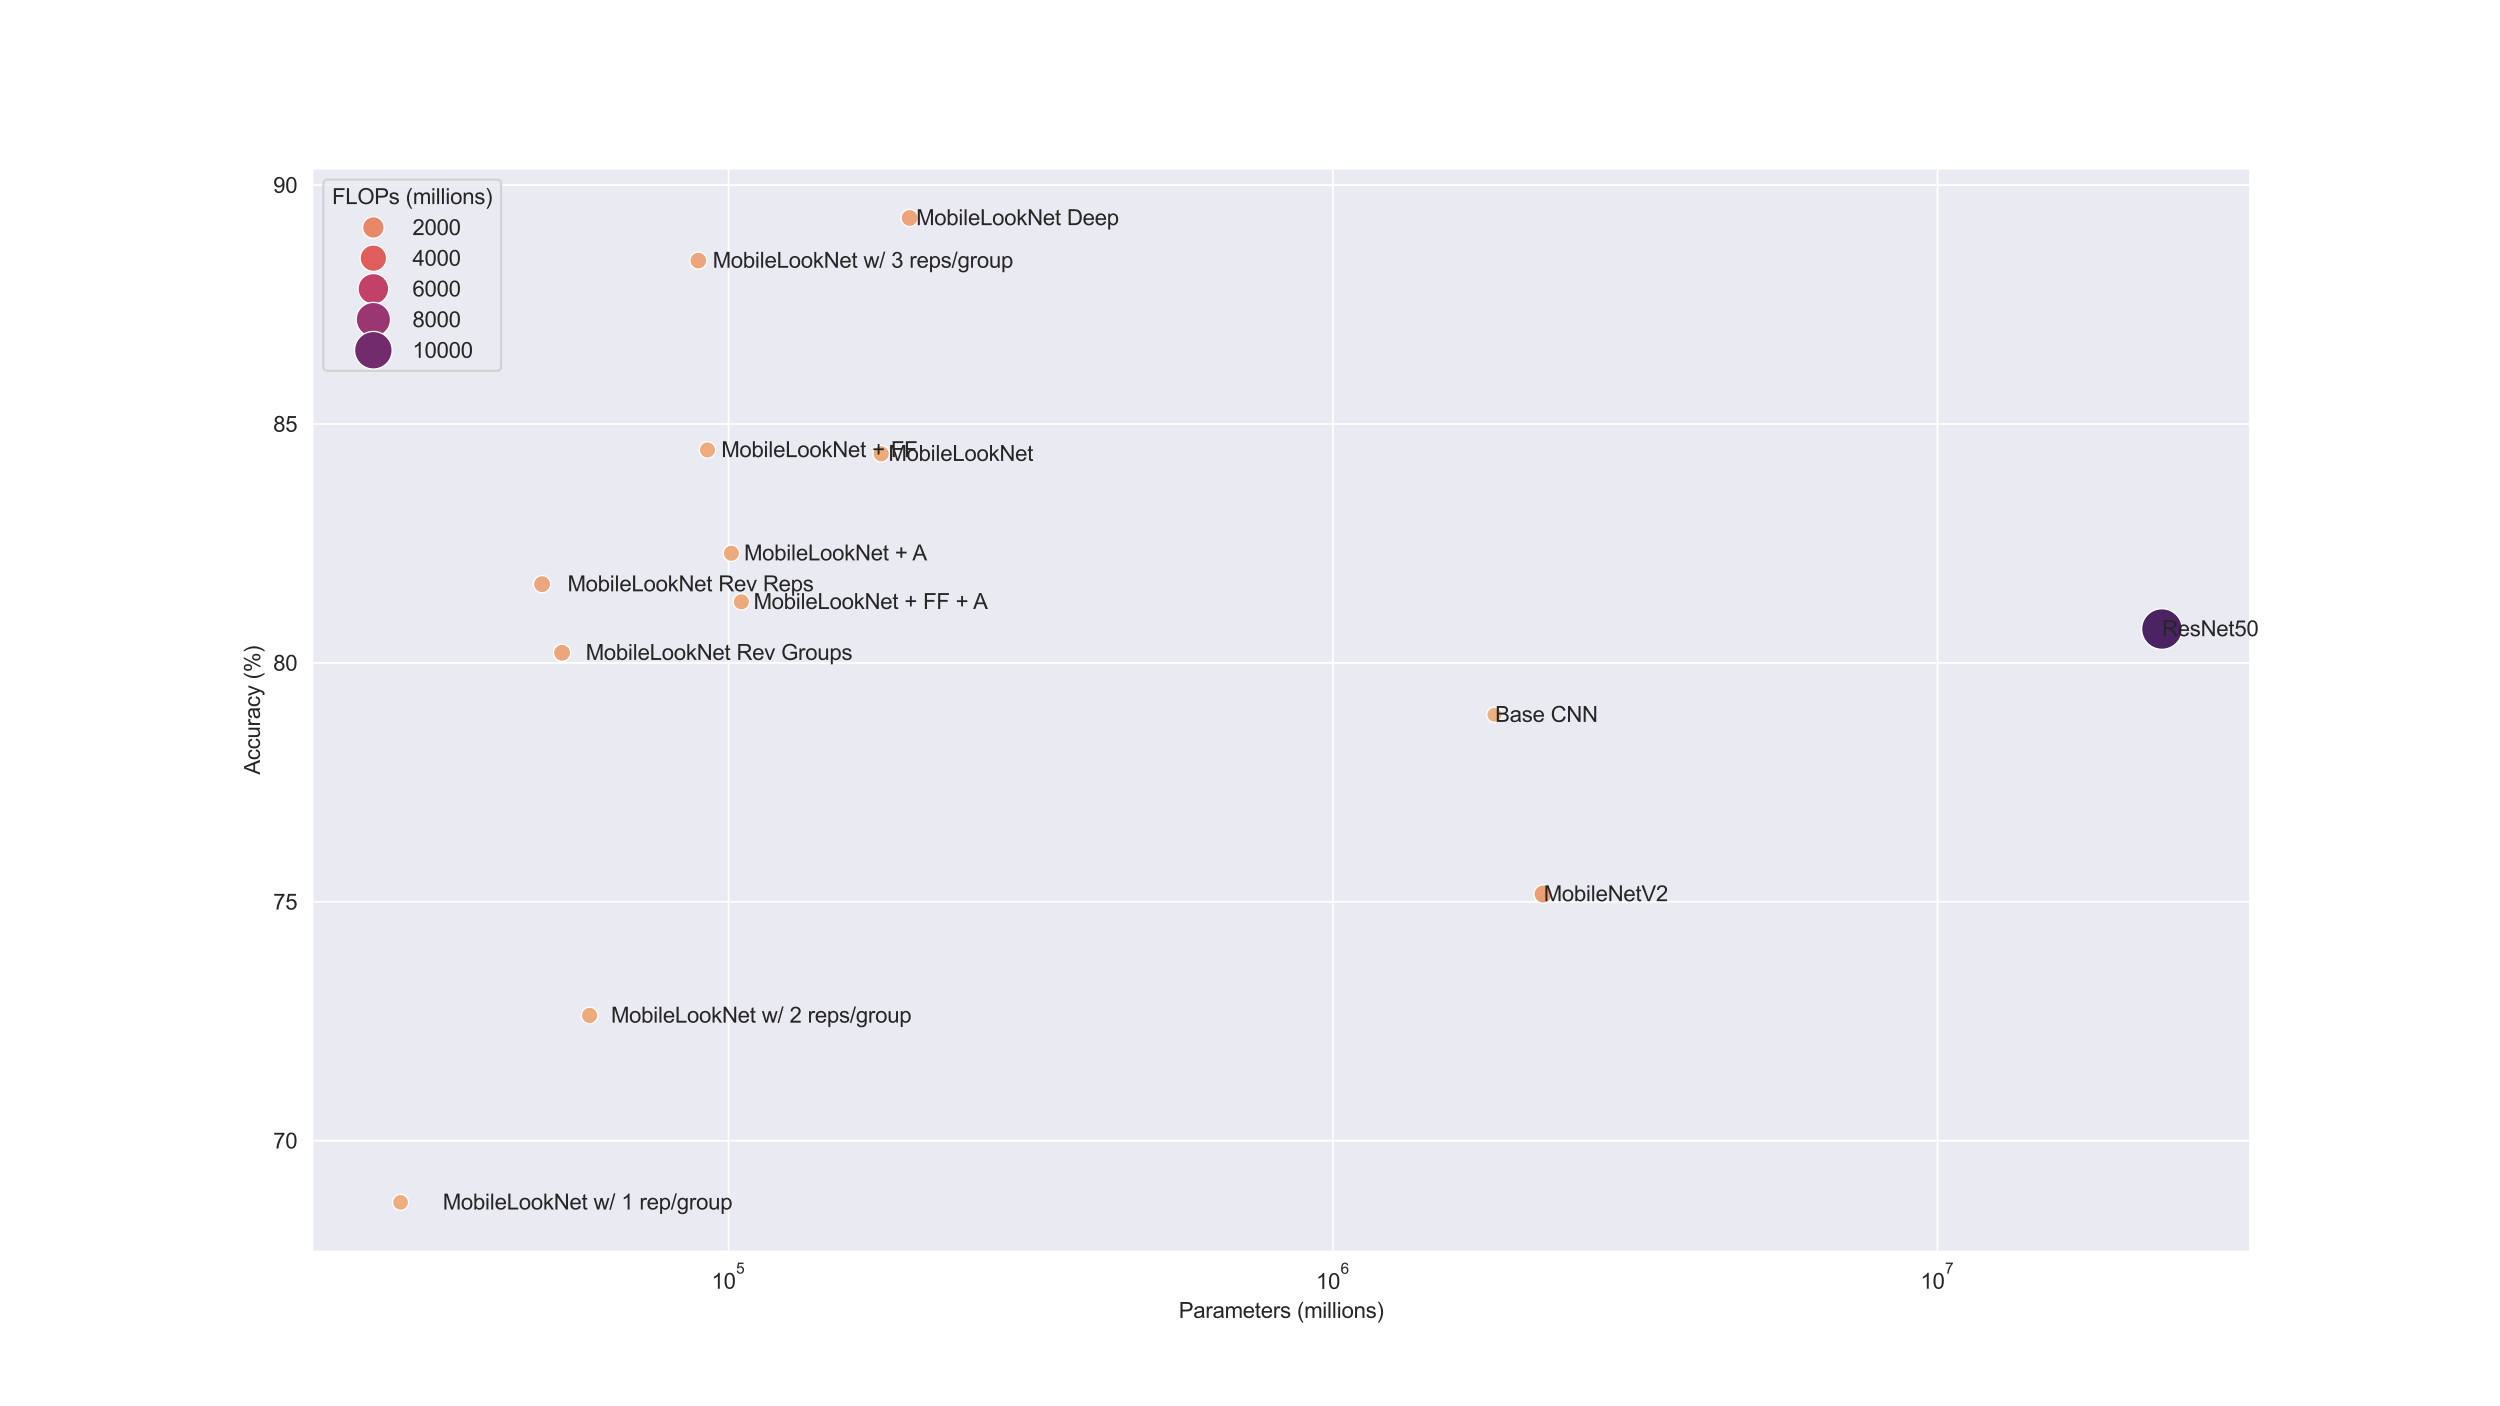 <?xml version="1.0" encoding="utf-8" standalone="no"?>
<!DOCTYPE svg PUBLIC "-//W3C//DTD SVG 1.1//EN"
  "http://www.w3.org/Graphics/SVG/1.1/DTD/svg11.dtd">
<svg xmlns:xlink="http://www.w3.org/1999/xlink" width="1152pt" height="648pt" viewBox="0 0 1152 648" xmlns="http://www.w3.org/2000/svg" version="1.1">
 <defs>
  <style type="text/css">*{stroke-linejoin: round; stroke-linecap: butt}</style>
 </defs>
 <g id="figure_1">
  <g id="patch_1">
   <path d="M 0 648 
L 1152 648 
L 1152 0 
L 0 0 
z
" style="fill: #ffffff"/>
  </g>
  <g id="axes_1">
   <g id="patch_2">
    <path d="M 144 576.72 
L 1036.8 576.72 
L 1036.8 77.76 
L 144 77.76 
z
" style="fill: #eaeaf2"/>
   </g>
   <g id="matplotlib.axis_1">
    <g id="xtick_1">
     <g id="line2d_1">
      <path d="M 335.725 576.72 
L 335.725 77.76 
" clip-path="url(#pe720142b46)" style="fill: none; stroke: #ffffff; stroke-width: 0.8; stroke-linecap: round"/>
     </g>
     <g id="text_1">
      <!-- $\mathdefault{10^{5}}$ -->
      <g style="fill: #262626" transform="translate(327.875 593.933) scale(0.1 -0.1)">
       <defs>
        <path id="ArialMT-31" d="M 2384 0 
L 1822 0 
L 1822 3584 
Q 1619 3391 1289 3197 
Q 959 3003 697 2906 
L 697 3450 
Q 1169 3672 1522 3987 
Q 1875 4303 2022 4600 
L 2384 4600 
L 2384 0 
z
" transform="scale(0.016)"/>
        <path id="ArialMT-30" d="M 266 2259 
Q 266 3072 433 3567 
Q 600 4063 929 4331 
Q 1259 4600 1759 4600 
Q 2128 4600 2406 4451 
Q 2684 4303 2865 4023 
Q 3047 3744 3150 3342 
Q 3253 2941 3253 2259 
Q 3253 1453 3087 958 
Q 2922 463 2592 192 
Q 2263 -78 1759 -78 
Q 1097 -78 719 397 
Q 266 969 266 2259 
z
M 844 2259 
Q 844 1131 1108 757 
Q 1372 384 1759 384 
Q 2147 384 2411 759 
Q 2675 1134 2675 2259 
Q 2675 3391 2411 3762 
Q 2147 4134 1753 4134 
Q 1366 4134 1134 3806 
Q 844 3388 844 2259 
z
" transform="scale(0.016)"/>
        <path id="ArialMT-35" d="M 266 1200 
L 856 1250 
Q 922 819 1161 601 
Q 1400 384 1738 384 
Q 2144 384 2425 690 
Q 2706 997 2706 1503 
Q 2706 1984 2436 2262 
Q 2166 2541 1728 2541 
Q 1456 2541 1237 2417 
Q 1019 2294 894 2097 
L 366 2166 
L 809 4519 
L 3088 4519 
L 3088 3981 
L 1259 3981 
L 1013 2750 
Q 1425 3038 1878 3038 
Q 2478 3038 2890 2622 
Q 3303 2206 3303 1553 
Q 3303 931 2941 478 
Q 2500 -78 1738 -78 
Q 1113 -78 717 272 
Q 322 622 266 1200 
z
" transform="scale(0.016)"/>
       </defs>
       <use xlink:href="#ArialMT-31" transform="translate(0 0.88)"/>
       <use xlink:href="#ArialMT-30" transform="translate(55.615 0.88)"/>
       <use xlink:href="#ArialMT-35" transform="translate(112.973 70.573) scale(0.7)"/>
      </g>
     </g>
    </g>
    <g id="xtick_2">
     <g id="line2d_2">
      <path d="M 614.262 576.72 
L 614.262 77.76 
" clip-path="url(#pe720142b46)" style="fill: none; stroke: #ffffff; stroke-width: 0.8; stroke-linecap: round"/>
     </g>
     <g id="text_2">
      <!-- $\mathdefault{10^{6}}$ -->
      <g style="fill: #262626" transform="translate(606.412 594.033) scale(0.1 -0.1)">
       <defs>
        <path id="ArialMT-36" d="M 3184 3459 
L 2625 3416 
Q 2550 3747 2413 3897 
Q 2184 4138 1850 4138 
Q 1581 4138 1378 3988 
Q 1113 3794 959 3422 
Q 806 3050 800 2363 
Q 1003 2672 1297 2822 
Q 1591 2972 1913 2972 
Q 2475 2972 2870 2558 
Q 3266 2144 3266 1488 
Q 3266 1056 3080 686 
Q 2894 316 2569 119 
Q 2244 -78 1831 -78 
Q 1128 -78 684 439 
Q 241 956 241 2144 
Q 241 3472 731 4075 
Q 1159 4600 1884 4600 
Q 2425 4600 2770 4297 
Q 3116 3994 3184 3459 
z
M 888 1484 
Q 888 1194 1011 928 
Q 1134 663 1356 523 
Q 1578 384 1822 384 
Q 2178 384 2434 671 
Q 2691 959 2691 1453 
Q 2691 1928 2437 2201 
Q 2184 2475 1800 2475 
Q 1419 2475 1153 2201 
Q 888 1928 888 1484 
z
" transform="scale(0.016)"/>
       </defs>
       <use xlink:href="#ArialMT-31" transform="translate(0 0.994)"/>
       <use xlink:href="#ArialMT-30" transform="translate(55.615 0.994)"/>
       <use xlink:href="#ArialMT-36" transform="translate(112.973 70.688) scale(0.7)"/>
      </g>
     </g>
    </g>
    <g id="xtick_3">
     <g id="line2d_3">
      <path d="M 892.8 576.72 
L 892.8 77.76 
" clip-path="url(#pe720142b46)" style="fill: none; stroke: #ffffff; stroke-width: 0.8; stroke-linecap: round"/>
     </g>
     <g id="text_3">
      <!-- $\mathdefault{10^{7}}$ -->
      <g style="fill: #262626" transform="translate(884.95 593.933) scale(0.1 -0.1)">
       <defs>
        <path id="ArialMT-37" d="M 303 3981 
L 303 4522 
L 3269 4522 
L 3269 4084 
Q 2831 3619 2401 2847 
Q 1972 2075 1738 1259 
Q 1569 684 1522 0 
L 944 0 
Q 953 541 1156 1306 
Q 1359 2072 1739 2783 
Q 2119 3494 2547 3981 
L 303 3981 
z
" transform="scale(0.016)"/>
       </defs>
       <use xlink:href="#ArialMT-31" transform="translate(0 0.847)"/>
       <use xlink:href="#ArialMT-30" transform="translate(55.615 0.847)"/>
       <use xlink:href="#ArialMT-37" transform="translate(112.973 70.541) scale(0.7)"/>
      </g>
     </g>
    </g>
    <g id="xtick_4"/>
    <g id="xtick_5"/>
    <g id="xtick_6"/>
    <g id="xtick_7"/>
    <g id="xtick_8"/>
    <g id="xtick_9"/>
    <g id="xtick_10"/>
    <g id="xtick_11"/>
    <g id="xtick_12"/>
    <g id="xtick_13"/>
    <g id="xtick_14"/>
    <g id="xtick_15"/>
    <g id="xtick_16"/>
    <g id="xtick_17"/>
    <g id="xtick_18"/>
    <g id="xtick_19"/>
    <g id="xtick_20"/>
    <g id="xtick_21"/>
    <g id="xtick_22"/>
    <g id="xtick_23"/>
    <g id="xtick_24"/>
    <g id="xtick_25"/>
    <g id="xtick_26"/>
    <g id="xtick_27"/>
    <g id="xtick_28"/>
    <g id="text_4">
     <!-- Parameters (millions) -->
     <g style="fill: #262626" transform="translate(543.171 607.3) scale(0.1 -0.1)">
      <defs>
       <path id="ArialMT-50" d="M 494 0 
L 494 4581 
L 2222 4581 
Q 2678 4581 2919 4538 
Q 3256 4481 3484 4323 
Q 3713 4166 3852 3881 
Q 3991 3597 3991 3256 
Q 3991 2672 3619 2267 
Q 3247 1863 2275 1863 
L 1100 1863 
L 1100 0 
L 494 0 
z
M 1100 2403 
L 2284 2403 
Q 2872 2403 3119 2622 
Q 3366 2841 3366 3238 
Q 3366 3525 3220 3729 
Q 3075 3934 2838 4000 
Q 2684 4041 2272 4041 
L 1100 4041 
L 1100 2403 
z
" transform="scale(0.016)"/>
       <path id="ArialMT-61" d="M 2588 409 
Q 2275 144 1986 34 
Q 1697 -75 1366 -75 
Q 819 -75 525 192 
Q 231 459 231 875 
Q 231 1119 342 1320 
Q 453 1522 633 1644 
Q 813 1766 1038 1828 
Q 1203 1872 1538 1913 
Q 2219 1994 2541 2106 
Q 2544 2222 2544 2253 
Q 2544 2597 2384 2738 
Q 2169 2928 1744 2928 
Q 1347 2928 1158 2789 
Q 969 2650 878 2297 
L 328 2372 
Q 403 2725 575 2942 
Q 747 3159 1072 3276 
Q 1397 3394 1825 3394 
Q 2250 3394 2515 3294 
Q 2781 3194 2906 3042 
Q 3031 2891 3081 2659 
Q 3109 2516 3109 2141 
L 3109 1391 
Q 3109 606 3145 398 
Q 3181 191 3288 0 
L 2700 0 
Q 2613 175 2588 409 
z
M 2541 1666 
Q 2234 1541 1622 1453 
Q 1275 1403 1131 1340 
Q 988 1278 909 1158 
Q 831 1038 831 891 
Q 831 666 1001 516 
Q 1172 366 1500 366 
Q 1825 366 2078 508 
Q 2331 650 2450 897 
Q 2541 1088 2541 1459 
L 2541 1666 
z
" transform="scale(0.016)"/>
       <path id="ArialMT-72" d="M 416 0 
L 416 3319 
L 922 3319 
L 922 2816 
Q 1116 3169 1280 3281 
Q 1444 3394 1641 3394 
Q 1925 3394 2219 3213 
L 2025 2691 
Q 1819 2813 1613 2813 
Q 1428 2813 1281 2702 
Q 1134 2591 1072 2394 
Q 978 2094 978 1738 
L 978 0 
L 416 0 
z
" transform="scale(0.016)"/>
       <path id="ArialMT-6d" d="M 422 0 
L 422 3319 
L 925 3319 
L 925 2853 
Q 1081 3097 1340 3245 
Q 1600 3394 1931 3394 
Q 2300 3394 2536 3241 
Q 2772 3088 2869 2813 
Q 3263 3394 3894 3394 
Q 4388 3394 4653 3120 
Q 4919 2847 4919 2278 
L 4919 0 
L 4359 0 
L 4359 2091 
Q 4359 2428 4304 2576 
Q 4250 2725 4106 2815 
Q 3963 2906 3769 2906 
Q 3419 2906 3187 2673 
Q 2956 2441 2956 1928 
L 2956 0 
L 2394 0 
L 2394 2156 
Q 2394 2531 2256 2718 
Q 2119 2906 1806 2906 
Q 1569 2906 1367 2781 
Q 1166 2656 1075 2415 
Q 984 2175 984 1722 
L 984 0 
L 422 0 
z
" transform="scale(0.016)"/>
       <path id="ArialMT-65" d="M 2694 1069 
L 3275 997 
Q 3138 488 2766 206 
Q 2394 -75 1816 -75 
Q 1088 -75 661 373 
Q 234 822 234 1631 
Q 234 2469 665 2931 
Q 1097 3394 1784 3394 
Q 2450 3394 2872 2941 
Q 3294 2488 3294 1666 
Q 3294 1616 3291 1516 
L 816 1516 
Q 847 969 1125 678 
Q 1403 388 1819 388 
Q 2128 388 2347 550 
Q 2566 713 2694 1069 
z
M 847 1978 
L 2700 1978 
Q 2663 2397 2488 2606 
Q 2219 2931 1791 2931 
Q 1403 2931 1139 2672 
Q 875 2413 847 1978 
z
" transform="scale(0.016)"/>
       <path id="ArialMT-74" d="M 1650 503 
L 1731 6 
Q 1494 -44 1306 -44 
Q 1000 -44 831 53 
Q 663 150 594 308 
Q 525 466 525 972 
L 525 2881 
L 113 2881 
L 113 3319 
L 525 3319 
L 525 4141 
L 1084 4478 
L 1084 3319 
L 1650 3319 
L 1650 2881 
L 1084 2881 
L 1084 941 
Q 1084 700 1114 631 
Q 1144 563 1211 522 
Q 1278 481 1403 481 
Q 1497 481 1650 503 
z
" transform="scale(0.016)"/>
       <path id="ArialMT-73" d="M 197 991 
L 753 1078 
Q 800 744 1014 566 
Q 1228 388 1613 388 
Q 2000 388 2187 545 
Q 2375 703 2375 916 
Q 2375 1106 2209 1216 
Q 2094 1291 1634 1406 
Q 1016 1563 777 1677 
Q 538 1791 414 1992 
Q 291 2194 291 2438 
Q 291 2659 392 2848 
Q 494 3038 669 3163 
Q 800 3259 1026 3326 
Q 1253 3394 1513 3394 
Q 1903 3394 2198 3281 
Q 2494 3169 2634 2976 
Q 2775 2784 2828 2463 
L 2278 2388 
Q 2241 2644 2061 2787 
Q 1881 2931 1553 2931 
Q 1166 2931 1000 2803 
Q 834 2675 834 2503 
Q 834 2394 903 2306 
Q 972 2216 1119 2156 
Q 1203 2125 1616 2013 
Q 2213 1853 2448 1751 
Q 2684 1650 2818 1456 
Q 2953 1263 2953 975 
Q 2953 694 2789 445 
Q 2625 197 2315 61 
Q 2006 -75 1616 -75 
Q 969 -75 630 194 
Q 291 463 197 991 
z
" transform="scale(0.016)"/>
       <path id="ArialMT-20" transform="scale(0.016)"/>
       <path id="ArialMT-28" d="M 1497 -1347 
Q 1031 -759 709 28 
Q 388 816 388 1659 
Q 388 2403 628 3084 
Q 909 3875 1497 4659 
L 1900 4659 
Q 1522 4009 1400 3731 
Q 1209 3300 1100 2831 
Q 966 2247 966 1656 
Q 966 153 1900 -1347 
L 1497 -1347 
z
" transform="scale(0.016)"/>
       <path id="ArialMT-69" d="M 425 3934 
L 425 4581 
L 988 4581 
L 988 3934 
L 425 3934 
z
M 425 0 
L 425 3319 
L 988 3319 
L 988 0 
L 425 0 
z
" transform="scale(0.016)"/>
       <path id="ArialMT-6c" d="M 409 0 
L 409 4581 
L 972 4581 
L 972 0 
L 409 0 
z
" transform="scale(0.016)"/>
       <path id="ArialMT-6f" d="M 213 1659 
Q 213 2581 725 3025 
Q 1153 3394 1769 3394 
Q 2453 3394 2887 2945 
Q 3322 2497 3322 1706 
Q 3322 1066 3130 698 
Q 2938 331 2570 128 
Q 2203 -75 1769 -75 
Q 1072 -75 642 372 
Q 213 819 213 1659 
z
M 791 1659 
Q 791 1022 1069 705 
Q 1347 388 1769 388 
Q 2188 388 2466 706 
Q 2744 1025 2744 1678 
Q 2744 2294 2464 2611 
Q 2184 2928 1769 2928 
Q 1347 2928 1069 2612 
Q 791 2297 791 1659 
z
" transform="scale(0.016)"/>
       <path id="ArialMT-6e" d="M 422 0 
L 422 3319 
L 928 3319 
L 928 2847 
Q 1294 3394 1984 3394 
Q 2284 3394 2536 3286 
Q 2788 3178 2913 3003 
Q 3038 2828 3088 2588 
Q 3119 2431 3119 2041 
L 3119 0 
L 2556 0 
L 2556 2019 
Q 2556 2363 2490 2533 
Q 2425 2703 2258 2804 
Q 2091 2906 1866 2906 
Q 1506 2906 1245 2678 
Q 984 2450 984 1813 
L 984 0 
L 422 0 
z
" transform="scale(0.016)"/>
       <path id="ArialMT-29" d="M 791 -1347 
L 388 -1347 
Q 1322 153 1322 1656 
Q 1322 2244 1188 2822 
Q 1081 3291 891 3722 
Q 769 4003 388 4659 
L 791 4659 
Q 1378 3875 1659 3084 
Q 1900 2403 1900 1659 
Q 1900 816 1576 28 
Q 1253 -759 791 -1347 
z
" transform="scale(0.016)"/>
      </defs>
      <use xlink:href="#ArialMT-50"/>
      <use xlink:href="#ArialMT-61" x="66.699"/>
      <use xlink:href="#ArialMT-72" x="122.314"/>
      <use xlink:href="#ArialMT-61" x="155.615"/>
      <use xlink:href="#ArialMT-6d" x="211.23"/>
      <use xlink:href="#ArialMT-65" x="294.531"/>
      <use xlink:href="#ArialMT-74" x="350.146"/>
      <use xlink:href="#ArialMT-65" x="377.93"/>
      <use xlink:href="#ArialMT-72" x="433.545"/>
      <use xlink:href="#ArialMT-73" x="466.846"/>
      <use xlink:href="#ArialMT-20" x="516.846"/>
      <use xlink:href="#ArialMT-28" x="544.629"/>
      <use xlink:href="#ArialMT-6d" x="577.93"/>
      <use xlink:href="#ArialMT-69" x="661.23"/>
      <use xlink:href="#ArialMT-6c" x="683.447"/>
      <use xlink:href="#ArialMT-6c" x="705.664"/>
      <use xlink:href="#ArialMT-69" x="727.881"/>
      <use xlink:href="#ArialMT-6f" x="750.098"/>
      <use xlink:href="#ArialMT-6e" x="805.713"/>
      <use xlink:href="#ArialMT-73" x="861.328"/>
      <use xlink:href="#ArialMT-29" x="911.328"/>
     </g>
    </g>
   </g>
   <g id="matplotlib.axis_2">
    <g id="ytick_1">
     <g id="line2d_4">
      <path d="M 144 525.638 
L 1036.8 525.638 
" clip-path="url(#pe720142b46)" style="fill: none; stroke: #ffffff; stroke-width: 0.8; stroke-linecap: round"/>
     </g>
     <g id="text_5">
      <!-- 70 -->
      <g style="fill: #262626" transform="translate(125.878 529.217) scale(0.1 -0.1)">
       <use xlink:href="#ArialMT-37"/>
       <use xlink:href="#ArialMT-30" x="55.615"/>
      </g>
     </g>
    </g>
    <g id="ytick_2">
     <g id="line2d_5">
      <path d="M 144 415.551 
L 1036.8 415.551 
" clip-path="url(#pe720142b46)" style="fill: none; stroke: #ffffff; stroke-width: 0.8; stroke-linecap: round"/>
     </g>
     <g id="text_6">
      <!-- 75 -->
      <g style="fill: #262626" transform="translate(125.878 419.13) scale(0.1 -0.1)">
       <use xlink:href="#ArialMT-37"/>
       <use xlink:href="#ArialMT-35" x="55.615"/>
      </g>
     </g>
    </g>
    <g id="ytick_3">
     <g id="line2d_6">
      <path d="M 144 305.465 
L 1036.8 305.465 
" clip-path="url(#pe720142b46)" style="fill: none; stroke: #ffffff; stroke-width: 0.8; stroke-linecap: round"/>
     </g>
     <g id="text_7">
      <!-- 80 -->
      <g style="fill: #262626" transform="translate(125.878 309.044) scale(0.1 -0.1)">
       <defs>
        <path id="ArialMT-38" d="M 1131 2484 
Q 781 2613 612 2850 
Q 444 3088 444 3419 
Q 444 3919 803 4259 
Q 1163 4600 1759 4600 
Q 2359 4600 2725 4251 
Q 3091 3903 3091 3403 
Q 3091 3084 2923 2848 
Q 2756 2613 2416 2484 
Q 2838 2347 3058 2040 
Q 3278 1734 3278 1309 
Q 3278 722 2862 322 
Q 2447 -78 1769 -78 
Q 1091 -78 675 323 
Q 259 725 259 1325 
Q 259 1772 486 2073 
Q 713 2375 1131 2484 
z
M 1019 3438 
Q 1019 3113 1228 2906 
Q 1438 2700 1772 2700 
Q 2097 2700 2305 2904 
Q 2513 3109 2513 3406 
Q 2513 3716 2298 3927 
Q 2084 4138 1766 4138 
Q 1444 4138 1231 3931 
Q 1019 3725 1019 3438 
z
M 838 1322 
Q 838 1081 952 856 
Q 1066 631 1291 507 
Q 1516 384 1775 384 
Q 2178 384 2440 643 
Q 2703 903 2703 1303 
Q 2703 1709 2433 1975 
Q 2163 2241 1756 2241 
Q 1359 2241 1098 1978 
Q 838 1716 838 1322 
z
" transform="scale(0.016)"/>
       </defs>
       <use xlink:href="#ArialMT-38"/>
       <use xlink:href="#ArialMT-30" x="55.615"/>
      </g>
     </g>
    </g>
    <g id="ytick_4">
     <g id="line2d_7">
      <path d="M 144 195.379 
L 1036.8 195.379 
" clip-path="url(#pe720142b46)" style="fill: none; stroke: #ffffff; stroke-width: 0.8; stroke-linecap: round"/>
     </g>
     <g id="text_8">
      <!-- 85 -->
      <g style="fill: #262626" transform="translate(125.878 198.957) scale(0.1 -0.1)">
       <use xlink:href="#ArialMT-38"/>
       <use xlink:href="#ArialMT-35" x="55.615"/>
      </g>
     </g>
    </g>
    <g id="ytick_5">
     <g id="line2d_8">
      <path d="M 144 85.292 
L 1036.8 85.292 
" clip-path="url(#pe720142b46)" style="fill: none; stroke: #ffffff; stroke-width: 0.8; stroke-linecap: round"/>
     </g>
     <g id="text_9">
      <!-- 90 -->
      <g style="fill: #262626" transform="translate(125.878 88.871) scale(0.1 -0.1)">
       <defs>
        <path id="ArialMT-39" d="M 350 1059 
L 891 1109 
Q 959 728 1153 556 
Q 1347 384 1650 384 
Q 1909 384 2104 503 
Q 2300 622 2425 820 
Q 2550 1019 2634 1356 
Q 2719 1694 2719 2044 
Q 2719 2081 2716 2156 
Q 2547 1888 2255 1720 
Q 1963 1553 1622 1553 
Q 1053 1553 659 1965 
Q 266 2378 266 3053 
Q 266 3750 677 4175 
Q 1088 4600 1706 4600 
Q 2153 4600 2523 4359 
Q 2894 4119 3086 3673 
Q 3278 3228 3278 2384 
Q 3278 1506 3087 986 
Q 2897 466 2520 194 
Q 2144 -78 1638 -78 
Q 1100 -78 759 220 
Q 419 519 350 1059 
z
M 2653 3081 
Q 2653 3566 2395 3850 
Q 2138 4134 1775 4134 
Q 1400 4134 1122 3828 
Q 844 3522 844 3034 
Q 844 2597 1108 2323 
Q 1372 2050 1759 2050 
Q 2150 2050 2401 2323 
Q 2653 2597 2653 3081 
z
" transform="scale(0.016)"/>
       </defs>
       <use xlink:href="#ArialMT-39"/>
       <use xlink:href="#ArialMT-30" x="55.615"/>
      </g>
     </g>
    </g>
    <g id="text_10">
     <!-- Accuracy (%) -->
     <g style="fill: #262626" transform="translate(119.773 356.966) rotate(-90) scale(0.1 -0.1)">
      <defs>
       <path id="ArialMT-41" d="M -9 0 
L 1750 4581 
L 2403 4581 
L 4278 0 
L 3588 0 
L 3053 1388 
L 1138 1388 
L 634 0 
L -9 0 
z
M 1313 1881 
L 2866 1881 
L 2388 3150 
Q 2169 3728 2063 4100 
Q 1975 3659 1816 3225 
L 1313 1881 
z
" transform="scale(0.016)"/>
       <path id="ArialMT-63" d="M 2588 1216 
L 3141 1144 
Q 3050 572 2676 248 
Q 2303 -75 1759 -75 
Q 1078 -75 664 370 
Q 250 816 250 1647 
Q 250 2184 428 2587 
Q 606 2991 970 3192 
Q 1334 3394 1763 3394 
Q 2303 3394 2647 3120 
Q 2991 2847 3088 2344 
L 2541 2259 
Q 2463 2594 2264 2762 
Q 2066 2931 1784 2931 
Q 1359 2931 1093 2626 
Q 828 2322 828 1663 
Q 828 994 1084 691 
Q 1341 388 1753 388 
Q 2084 388 2306 591 
Q 2528 794 2588 1216 
z
" transform="scale(0.016)"/>
       <path id="ArialMT-75" d="M 2597 0 
L 2597 488 
Q 2209 -75 1544 -75 
Q 1250 -75 995 37 
Q 741 150 617 320 
Q 494 491 444 738 
Q 409 903 409 1263 
L 409 3319 
L 972 3319 
L 972 1478 
Q 972 1038 1006 884 
Q 1059 663 1231 536 
Q 1403 409 1656 409 
Q 1909 409 2131 539 
Q 2353 669 2445 892 
Q 2538 1116 2538 1541 
L 2538 3319 
L 3100 3319 
L 3100 0 
L 2597 0 
z
" transform="scale(0.016)"/>
       <path id="ArialMT-79" d="M 397 -1278 
L 334 -750 
Q 519 -800 656 -800 
Q 844 -800 956 -737 
Q 1069 -675 1141 -563 
Q 1194 -478 1313 -144 
Q 1328 -97 1363 -6 
L 103 3319 
L 709 3319 
L 1400 1397 
Q 1534 1031 1641 628 
Q 1738 1016 1872 1384 
L 2581 3319 
L 3144 3319 
L 1881 -56 
Q 1678 -603 1566 -809 
Q 1416 -1088 1222 -1217 
Q 1028 -1347 759 -1347 
Q 597 -1347 397 -1278 
z
" transform="scale(0.016)"/>
       <path id="ArialMT-25" d="M 372 3481 
Q 372 3972 619 4315 
Q 866 4659 1334 4659 
Q 1766 4659 2048 4351 
Q 2331 4044 2331 3447 
Q 2331 2866 2045 2552 
Q 1759 2238 1341 2238 
Q 925 2238 648 2547 
Q 372 2856 372 3481 
z
M 1350 4272 
Q 1141 4272 1002 4090 
Q 863 3909 863 3425 
Q 863 2984 1003 2804 
Q 1144 2625 1350 2625 
Q 1563 2625 1702 2806 
Q 1841 2988 1841 3469 
Q 1841 3913 1700 4092 
Q 1559 4272 1350 4272 
z
M 1353 -169 
L 3859 4659 
L 4316 4659 
L 1819 -169 
L 1353 -169 
z
M 3334 1075 
Q 3334 1569 3581 1911 
Q 3828 2253 4300 2253 
Q 4731 2253 5014 1945 
Q 5297 1638 5297 1041 
Q 5297 459 5011 145 
Q 4725 -169 4303 -169 
Q 3888 -169 3611 142 
Q 3334 453 3334 1075 
z
M 4316 1866 
Q 4103 1866 3964 1684 
Q 3825 1503 3825 1019 
Q 3825 581 3965 400 
Q 4106 219 4313 219 
Q 4528 219 4667 400 
Q 4806 581 4806 1063 
Q 4806 1506 4665 1686 
Q 4525 1866 4316 1866 
z
" transform="scale(0.016)"/>
      </defs>
      <use xlink:href="#ArialMT-41"/>
      <use xlink:href="#ArialMT-63" x="66.699"/>
      <use xlink:href="#ArialMT-63" x="116.699"/>
      <use xlink:href="#ArialMT-75" x="166.699"/>
      <use xlink:href="#ArialMT-72" x="222.314"/>
      <use xlink:href="#ArialMT-61" x="255.615"/>
      <use xlink:href="#ArialMT-63" x="311.23"/>
      <use xlink:href="#ArialMT-79" x="361.23"/>
      <use xlink:href="#ArialMT-20" x="411.23"/>
      <use xlink:href="#ArialMT-28" x="439.014"/>
      <use xlink:href="#ArialMT-25" x="472.314"/>
      <use xlink:href="#ArialMT-29" x="561.23"/>
     </g>
    </g>
   </g>
   <g id="PathCollection_1">
    <path d="M 406.053 212.909 
C 407.064 212.909 408.034 212.507 408.75 211.792 
C 409.465 211.077 409.867 210.107 409.867 209.095 
C 409.867 208.084 409.465 207.114 408.75 206.398 
C 408.034 205.683 407.064 205.281 406.053 205.281 
C 405.041 205.281 404.071 205.683 403.356 206.398 
C 402.641 207.114 402.239 208.084 402.239 209.095 
C 402.239 210.107 402.641 211.077 403.356 211.792 
C 404.071 212.507 405.041 212.909 406.053 212.909 
z
" clip-path="url(#pe720142b46)" style="fill: #ecaa7d; stroke: #ffffff; stroke-width: 0.594"/>
    <path d="M 325.999 211.107 
C 326.999 211.107 327.959 210.709 328.667 210.002 
C 329.374 209.294 329.772 208.335 329.772 207.334 
C 329.772 206.333 329.374 205.373 328.667 204.666 
C 327.959 203.958 326.999 203.561 325.999 203.561 
C 324.998 203.561 324.038 203.958 323.331 204.666 
C 322.623 205.373 322.225 206.333 322.225 207.334 
C 322.225 208.335 322.623 209.294 323.331 210.002 
C 324.038 210.709 324.998 211.107 325.999 211.107 
z
" clip-path="url(#pe720142b46)" style="fill: #edab7e; stroke: #ffffff; stroke-width: 0.594"/>
    <path d="M 337.02 258.712 
C 338.021 258.712 338.982 258.314 339.69 257.606 
C 340.398 256.897 340.796 255.937 340.796 254.935 
C 340.796 253.934 340.398 252.973 339.69 252.265 
C 338.982 251.557 338.021 251.159 337.02 251.159 
C 336.018 251.159 335.058 251.557 334.35 252.265 
C 333.641 252.973 333.243 253.934 333.243 254.935 
C 333.243 255.937 333.641 256.897 334.35 257.606 
C 335.058 258.314 336.018 258.712 337.02 258.712 
z
" clip-path="url(#pe720142b46)" style="fill: #ecaa7d; stroke: #ffffff; stroke-width: 0.594"/>
    <path d="M 341.616 281.103 
C 342.617 281.103 343.578 280.705 344.286 279.997 
C 344.994 279.289 345.392 278.328 345.392 277.327 
C 345.392 276.325 344.994 275.365 344.286 274.656 
C 343.578 273.948 342.617 273.55 341.616 273.55 
C 340.614 273.55 339.654 273.948 338.945 274.656 
C 338.237 275.365 337.839 276.325 337.839 277.327 
C 337.839 278.328 338.237 279.289 338.945 279.997 
C 339.654 280.705 340.614 281.103 341.616 281.103 
z
" clip-path="url(#pe720142b46)" style="fill: #ecaa7d; stroke: #ffffff; stroke-width: 0.594"/>
    <path d="M 184.582 557.737 
C 185.562 557.737 186.503 557.347 187.196 556.654 
C 187.889 555.961 188.279 555.02 188.279 554.04 
C 188.279 553.06 187.889 552.119 187.196 551.426 
C 186.503 550.733 185.562 550.343 184.582 550.343 
C 183.601 550.343 182.661 550.733 181.968 551.426 
C 181.274 552.119 180.885 553.06 180.885 554.04 
C 180.885 555.02 181.274 555.961 181.968 556.654 
C 182.661 557.347 183.601 557.737 184.582 557.737 
z
" clip-path="url(#pe720142b46)" style="fill: #edad7f; stroke: #ffffff; stroke-width: 0.594"/>
    <path d="M 271.69 471.745 
C 272.701 471.745 273.672 471.343 274.387 470.628 
C 275.102 469.912 275.504 468.942 275.504 467.93 
C 275.504 466.919 275.102 465.949 274.387 465.233 
C 273.672 464.518 272.701 464.116 271.69 464.116 
C 270.678 464.116 269.708 464.518 268.992 465.233 
C 268.277 465.949 267.875 466.919 267.875 467.93 
C 267.875 468.942 268.277 469.912 268.992 470.628 
C 269.708 471.343 270.678 471.745 271.69 471.745 
z
" clip-path="url(#pe720142b46)" style="fill: #ecaa7d; stroke: #ffffff; stroke-width: 0.594"/>
    <path d="M 321.805 124.008 
C 322.847 124.008 323.846 123.594 324.583 122.857 
C 325.32 122.121 325.733 121.121 325.733 120.079 
C 325.733 119.038 325.32 118.038 324.583 117.302 
C 323.846 116.565 322.847 116.151 321.805 116.151 
C 320.763 116.151 319.764 116.565 319.027 117.302 
C 318.291 118.038 317.877 119.038 317.877 120.079 
C 317.877 121.121 318.291 122.121 319.027 122.857 
C 319.764 123.594 320.763 124.008 321.805 124.008 
z
" clip-path="url(#pe720142b46)" style="fill: #eca67b; stroke: #ffffff; stroke-width: 0.594"/>
    <path d="M 419.167 104.407 
C 420.219 104.407 421.229 103.989 421.973 103.245 
C 422.717 102.501 423.135 101.492 423.135 100.44 
C 423.135 99.388 422.717 98.379 421.973 97.635 
C 421.229 96.891 420.219 96.473 419.167 96.473 
C 418.115 96.473 417.106 96.891 416.362 97.635 
C 415.618 98.379 415.2 99.388 415.2 100.44 
C 415.2 101.492 415.618 102.501 416.362 103.245 
C 417.106 103.989 418.115 104.407 419.167 104.407 
z
" clip-path="url(#pe720142b46)" style="fill: #eca57a; stroke: #ffffff; stroke-width: 0.594"/>
    <path d="M 259.003 304.759 
C 260.054 304.759 261.062 304.341 261.805 303.599 
C 262.548 302.856 262.965 301.848 262.965 300.797 
C 262.965 299.747 262.548 298.739 261.805 297.996 
C 261.062 297.253 260.054 296.836 259.003 296.836 
C 257.953 296.836 256.945 297.253 256.202 297.996 
C 255.459 298.739 255.042 299.747 255.042 300.797 
C 255.042 301.848 255.459 302.856 256.202 303.599 
C 256.945 304.341 257.953 304.759 259.003 304.759 
z
" clip-path="url(#pe720142b46)" style="fill: #eca67b; stroke: #ffffff; stroke-width: 0.594"/>
    <path d="M 249.793 273.145 
C 250.845 273.145 251.853 272.728 252.597 271.984 
C 253.34 271.241 253.758 270.232 253.758 269.18 
C 253.758 268.129 253.34 267.12 252.597 266.377 
C 251.853 265.633 250.845 265.215 249.793 265.215 
C 248.742 265.215 247.733 265.633 246.99 266.377 
C 246.246 267.12 245.828 268.129 245.828 269.18 
C 245.828 270.232 246.246 271.241 246.99 271.984 
C 247.733 272.728 248.742 273.145 249.793 273.145 
z
" clip-path="url(#pe720142b46)" style="fill: #eca67b; stroke: #ffffff; stroke-width: 0.594"/>
    <path d="M 688.642 332.889 
C 689.58 332.889 690.479 332.517 691.142 331.854 
C 691.805 331.191 692.178 330.291 692.178 329.354 
C 692.178 328.416 691.805 327.517 691.142 326.854 
C 690.479 326.191 689.58 325.818 688.642 325.818 
C 687.704 325.818 686.805 326.191 686.142 326.854 
C 685.479 327.517 685.107 328.416 685.107 329.354 
C 685.107 330.291 685.479 331.191 686.142 331.854 
C 686.805 332.517 687.704 332.889 688.642 332.889 
z
" clip-path="url(#pe720142b46)" style="fill: #edb081; stroke: #ffffff; stroke-width: 0.594"/>
    <path d="M 711.085 416.229 
C 712.21 416.229 713.29 415.781 714.086 414.986 
C 714.882 414.19 715.329 413.11 715.329 411.985 
C 715.329 410.859 714.882 409.779 714.086 408.983 
C 713.29 408.188 712.21 407.74 711.085 407.74 
C 709.959 407.74 708.88 408.188 708.084 408.983 
C 707.288 409.779 706.841 410.859 706.841 411.985 
C 706.841 413.11 707.288 414.19 708.084 414.986 
C 708.88 415.781 709.959 416.229 711.085 416.229 
z
" clip-path="url(#pe720142b46)" style="fill: #eb9e76; stroke: #ffffff; stroke-width: 0.594"/>
    <path d="M 996.218 299.209 
C 998.699 299.209 1001.078 298.223 1002.833 296.469 
C 1004.587 294.715 1005.572 292.335 1005.572 289.855 
C 1005.572 287.374 1004.587 284.994 1002.833 283.24 
C 1001.078 281.486 998.699 280.501 996.218 280.501 
C 993.737 280.501 991.358 281.486 989.604 283.24 
C 987.85 284.994 986.864 287.374 986.864 289.855 
C 986.864 292.335 987.85 294.715 989.604 296.469 
C 991.358 298.223 993.737 299.209 996.218 299.209 
z
" clip-path="url(#pe720142b46)" style="fill: #4b2362; stroke: #ffffff; stroke-width: 0.594"/>
   </g>
   <g id="line2d_9"/>
   <g id="line2d_10"/>
   <g id="line2d_11"/>
   <g id="line2d_12"/>
   <g id="line2d_13"/>
   <g id="patch_3">
    <path d="M 144 576.72 
L 144 77.76 
" style="fill: none; stroke: #ffffff; stroke-width: 0.8; stroke-linejoin: miter; stroke-linecap: square"/>
   </g>
   <g id="patch_4">
    <path d="M 1036.8 576.72 
L 1036.8 77.76 
" style="fill: none; stroke: #ffffff; stroke-width: 0.8; stroke-linejoin: miter; stroke-linecap: square"/>
   </g>
   <g id="patch_5">
    <path d="M 144 576.72 
L 1036.8 576.72 
" style="fill: none; stroke: #ffffff; stroke-width: 0.8; stroke-linejoin: miter; stroke-linecap: square"/>
   </g>
   <g id="patch_6">
    <path d="M 144 77.76 
L 1036.8 77.76 
" style="fill: none; stroke: #ffffff; stroke-width: 0.8; stroke-linejoin: miter; stroke-linecap: square"/>
   </g>
   <g id="text_11">
    <!-- MobileLookNet -->
    <g style="fill: #262626" transform="translate(409.388 212.398) scale(0.1 -0.1)">
     <defs>
      <path id="ArialMT-4d" d="M 475 0 
L 475 4581 
L 1388 4581 
L 2472 1338 
Q 2622 884 2691 659 
Q 2769 909 2934 1394 
L 4031 4581 
L 4847 4581 
L 4847 0 
L 4263 0 
L 4263 3834 
L 2931 0 
L 2384 0 
L 1059 3900 
L 1059 0 
L 475 0 
z
" transform="scale(0.016)"/>
      <path id="ArialMT-62" d="M 941 0 
L 419 0 
L 419 4581 
L 981 4581 
L 981 2947 
Q 1338 3394 1891 3394 
Q 2197 3394 2470 3270 
Q 2744 3147 2920 2923 
Q 3097 2700 3197 2384 
Q 3297 2069 3297 1709 
Q 3297 856 2875 390 
Q 2453 -75 1863 -75 
Q 1275 -75 941 416 
L 941 0 
z
M 934 1684 
Q 934 1088 1097 822 
Q 1363 388 1816 388 
Q 2184 388 2453 708 
Q 2722 1028 2722 1663 
Q 2722 2313 2464 2622 
Q 2206 2931 1841 2931 
Q 1472 2931 1203 2611 
Q 934 2291 934 1684 
z
" transform="scale(0.016)"/>
      <path id="ArialMT-4c" d="M 469 0 
L 469 4581 
L 1075 4581 
L 1075 541 
L 3331 541 
L 3331 0 
L 469 0 
z
" transform="scale(0.016)"/>
      <path id="ArialMT-6b" d="M 425 0 
L 425 4581 
L 988 4581 
L 988 1969 
L 2319 3319 
L 3047 3319 
L 1778 2088 
L 3175 0 
L 2481 0 
L 1384 1697 
L 988 1316 
L 988 0 
L 425 0 
z
" transform="scale(0.016)"/>
      <path id="ArialMT-4e" d="M 488 0 
L 488 4581 
L 1109 4581 
L 3516 984 
L 3516 4581 
L 4097 4581 
L 4097 0 
L 3475 0 
L 1069 3600 
L 1069 0 
L 488 0 
z
" transform="scale(0.016)"/>
     </defs>
     <use xlink:href="#ArialMT-4d"/>
     <use xlink:href="#ArialMT-6f" x="83.301"/>
     <use xlink:href="#ArialMT-62" x="138.916"/>
     <use xlink:href="#ArialMT-69" x="194.531"/>
     <use xlink:href="#ArialMT-6c" x="216.748"/>
     <use xlink:href="#ArialMT-65" x="238.965"/>
     <use xlink:href="#ArialMT-4c" x="294.58"/>
     <use xlink:href="#ArialMT-6f" x="350.195"/>
     <use xlink:href="#ArialMT-6f" x="405.811"/>
     <use xlink:href="#ArialMT-6b" x="461.426"/>
     <use xlink:href="#ArialMT-4e" x="511.426"/>
     <use xlink:href="#ArialMT-65" x="583.643"/>
     <use xlink:href="#ArialMT-74" x="639.258"/>
    </g>
   </g>
   <g id="text_12">
    <!-- MobileLookNet + FF -->
    <g style="fill: #262626" transform="translate(332.382 210.636) scale(0.1 -0.1)">
     <defs>
      <path id="ArialMT-2b" d="M 1603 741 
L 1603 1997 
L 356 1997 
L 356 2522 
L 1603 2522 
L 1603 3769 
L 2134 3769 
L 2134 2522 
L 3381 2522 
L 3381 1997 
L 2134 1997 
L 2134 741 
L 1603 741 
z
" transform="scale(0.016)"/>
      <path id="ArialMT-46" d="M 525 0 
L 525 4581 
L 3616 4581 
L 3616 4041 
L 1131 4041 
L 1131 2622 
L 3281 2622 
L 3281 2081 
L 1131 2081 
L 1131 0 
L 525 0 
z
" transform="scale(0.016)"/>
     </defs>
     <use xlink:href="#ArialMT-4d"/>
     <use xlink:href="#ArialMT-6f" x="83.301"/>
     <use xlink:href="#ArialMT-62" x="138.916"/>
     <use xlink:href="#ArialMT-69" x="194.531"/>
     <use xlink:href="#ArialMT-6c" x="216.748"/>
     <use xlink:href="#ArialMT-65" x="238.965"/>
     <use xlink:href="#ArialMT-4c" x="294.58"/>
     <use xlink:href="#ArialMT-6f" x="350.195"/>
     <use xlink:href="#ArialMT-6f" x="405.811"/>
     <use xlink:href="#ArialMT-6b" x="461.426"/>
     <use xlink:href="#ArialMT-4e" x="511.426"/>
     <use xlink:href="#ArialMT-65" x="583.643"/>
     <use xlink:href="#ArialMT-74" x="639.258"/>
     <use xlink:href="#ArialMT-20" x="667.041"/>
     <use xlink:href="#ArialMT-2b" x="694.824"/>
     <use xlink:href="#ArialMT-20" x="753.223"/>
     <use xlink:href="#ArialMT-46" x="781.006"/>
     <use xlink:href="#ArialMT-46" x="842.09"/>
    </g>
   </g>
   <g id="text_13">
    <!-- MobileLookNet + A -->
    <g style="fill: #262626" transform="translate(342.861 258.238) scale(0.1 -0.1)">
     <use xlink:href="#ArialMT-4d"/>
     <use xlink:href="#ArialMT-6f" x="83.301"/>
     <use xlink:href="#ArialMT-62" x="138.916"/>
     <use xlink:href="#ArialMT-69" x="194.531"/>
     <use xlink:href="#ArialMT-6c" x="216.748"/>
     <use xlink:href="#ArialMT-65" x="238.965"/>
     <use xlink:href="#ArialMT-4c" x="294.58"/>
     <use xlink:href="#ArialMT-6f" x="350.195"/>
     <use xlink:href="#ArialMT-6f" x="405.811"/>
     <use xlink:href="#ArialMT-6b" x="461.426"/>
     <use xlink:href="#ArialMT-4e" x="511.426"/>
     <use xlink:href="#ArialMT-65" x="583.643"/>
     <use xlink:href="#ArialMT-74" x="639.258"/>
     <use xlink:href="#ArialMT-20" x="667.041"/>
     <use xlink:href="#ArialMT-2b" x="694.824"/>
     <use xlink:href="#ArialMT-20" x="753.223"/>
     <use xlink:href="#ArialMT-41" x="775.506"/>
    </g>
   </g>
   <g id="text_14">
    <!-- MobileLookNet + FF + A -->
    <g style="fill: #262626" transform="translate(347.244 280.629) scale(0.1 -0.1)">
     <use xlink:href="#ArialMT-4d"/>
     <use xlink:href="#ArialMT-6f" x="83.301"/>
     <use xlink:href="#ArialMT-62" x="138.916"/>
     <use xlink:href="#ArialMT-69" x="194.531"/>
     <use xlink:href="#ArialMT-6c" x="216.748"/>
     <use xlink:href="#ArialMT-65" x="238.965"/>
     <use xlink:href="#ArialMT-4c" x="294.58"/>
     <use xlink:href="#ArialMT-6f" x="350.195"/>
     <use xlink:href="#ArialMT-6f" x="405.811"/>
     <use xlink:href="#ArialMT-6b" x="461.426"/>
     <use xlink:href="#ArialMT-4e" x="511.426"/>
     <use xlink:href="#ArialMT-65" x="583.643"/>
     <use xlink:href="#ArialMT-74" x="639.258"/>
     <use xlink:href="#ArialMT-20" x="667.041"/>
     <use xlink:href="#ArialMT-2b" x="694.824"/>
     <use xlink:href="#ArialMT-20" x="753.223"/>
     <use xlink:href="#ArialMT-46" x="781.006"/>
     <use xlink:href="#ArialMT-46" x="842.09"/>
     <use xlink:href="#ArialMT-20" x="903.174"/>
     <use xlink:href="#ArialMT-2b" x="930.957"/>
     <use xlink:href="#ArialMT-20" x="989.355"/>
     <use xlink:href="#ArialMT-41" x="1011.639"/>
    </g>
   </g>
   <g id="text_15">
    <!-- MobileLookNet w/ 1 rep/group -->
    <g style="fill: #262626" transform="translate(204.031 557.343) scale(0.1 -0.1)">
     <defs>
      <path id="ArialMT-77" d="M 1034 0 
L 19 3319 
L 600 3319 
L 1128 1403 
L 1325 691 
Q 1338 744 1497 1375 
L 2025 3319 
L 2603 3319 
L 3100 1394 
L 3266 759 
L 3456 1400 
L 4025 3319 
L 4572 3319 
L 3534 0 
L 2950 0 
L 2422 1988 
L 2294 2553 
L 1622 0 
L 1034 0 
z
" transform="scale(0.016)"/>
      <path id="ArialMT-2f" d="M 0 -78 
L 1328 4659 
L 1778 4659 
L 453 -78 
L 0 -78 
z
" transform="scale(0.016)"/>
      <path id="ArialMT-70" d="M 422 -1272 
L 422 3319 
L 934 3319 
L 934 2888 
Q 1116 3141 1344 3267 
Q 1572 3394 1897 3394 
Q 2322 3394 2647 3175 
Q 2972 2956 3137 2557 
Q 3303 2159 3303 1684 
Q 3303 1175 3120 767 
Q 2938 359 2589 142 
Q 2241 -75 1856 -75 
Q 1575 -75 1351 44 
Q 1128 163 984 344 
L 984 -1272 
L 422 -1272 
z
M 931 1641 
Q 931 1000 1190 694 
Q 1450 388 1819 388 
Q 2194 388 2461 705 
Q 2728 1022 2728 1688 
Q 2728 2322 2467 2637 
Q 2206 2953 1844 2953 
Q 1484 2953 1207 2617 
Q 931 2281 931 1641 
z
" transform="scale(0.016)"/>
      <path id="ArialMT-67" d="M 319 -275 
L 866 -356 
Q 900 -609 1056 -725 
Q 1266 -881 1628 -881 
Q 2019 -881 2231 -725 
Q 2444 -569 2519 -288 
Q 2563 -116 2559 434 
Q 2191 0 1641 0 
Q 956 0 581 494 
Q 206 988 206 1678 
Q 206 2153 378 2554 
Q 550 2956 876 3175 
Q 1203 3394 1644 3394 
Q 2231 3394 2613 2919 
L 2613 3319 
L 3131 3319 
L 3131 450 
Q 3131 -325 2973 -648 
Q 2816 -972 2473 -1159 
Q 2131 -1347 1631 -1347 
Q 1038 -1347 672 -1080 
Q 306 -813 319 -275 
z
M 784 1719 
Q 784 1066 1043 766 
Q 1303 466 1694 466 
Q 2081 466 2343 764 
Q 2606 1063 2606 1700 
Q 2606 2309 2336 2618 
Q 2066 2928 1684 2928 
Q 1309 2928 1046 2623 
Q 784 2319 784 1719 
z
" transform="scale(0.016)"/>
     </defs>
     <use xlink:href="#ArialMT-4d"/>
     <use xlink:href="#ArialMT-6f" x="83.301"/>
     <use xlink:href="#ArialMT-62" x="138.916"/>
     <use xlink:href="#ArialMT-69" x="194.531"/>
     <use xlink:href="#ArialMT-6c" x="216.748"/>
     <use xlink:href="#ArialMT-65" x="238.965"/>
     <use xlink:href="#ArialMT-4c" x="294.58"/>
     <use xlink:href="#ArialMT-6f" x="350.195"/>
     <use xlink:href="#ArialMT-6f" x="405.811"/>
     <use xlink:href="#ArialMT-6b" x="461.426"/>
     <use xlink:href="#ArialMT-4e" x="511.426"/>
     <use xlink:href="#ArialMT-65" x="583.643"/>
     <use xlink:href="#ArialMT-74" x="639.258"/>
     <use xlink:href="#ArialMT-20" x="667.041"/>
     <use xlink:href="#ArialMT-77" x="694.824"/>
     <use xlink:href="#ArialMT-2f" x="767.041"/>
     <use xlink:href="#ArialMT-20" x="794.824"/>
     <use xlink:href="#ArialMT-31" x="822.607"/>
     <use xlink:href="#ArialMT-20" x="878.223"/>
     <use xlink:href="#ArialMT-72" x="906.006"/>
     <use xlink:href="#ArialMT-65" x="939.307"/>
     <use xlink:href="#ArialMT-70" x="994.922"/>
     <use xlink:href="#ArialMT-2f" x="1050.537"/>
     <use xlink:href="#ArialMT-67" x="1078.32"/>
     <use xlink:href="#ArialMT-72" x="1133.936"/>
     <use xlink:href="#ArialMT-6f" x="1167.236"/>
     <use xlink:href="#ArialMT-75" x="1222.852"/>
     <use xlink:href="#ArialMT-70" x="1278.467"/>
    </g>
   </g>
   <g id="text_16">
    <!-- MobileLookNet w/ 2 reps/group -->
    <g style="fill: #262626" transform="translate(281.546 471.233) scale(0.1 -0.1)">
     <defs>
      <path id="ArialMT-32" d="M 3222 541 
L 3222 0 
L 194 0 
Q 188 203 259 391 
Q 375 700 629 1000 
Q 884 1300 1366 1694 
Q 2113 2306 2375 2664 
Q 2638 3022 2638 3341 
Q 2638 3675 2398 3904 
Q 2159 4134 1775 4134 
Q 1369 4134 1125 3890 
Q 881 3647 878 3216 
L 300 3275 
Q 359 3922 746 4261 
Q 1134 4600 1788 4600 
Q 2447 4600 2831 4234 
Q 3216 3869 3216 3328 
Q 3216 3053 3103 2787 
Q 2991 2522 2730 2228 
Q 2469 1934 1863 1422 
Q 1356 997 1212 845 
Q 1069 694 975 541 
L 3222 541 
z
" transform="scale(0.016)"/>
     </defs>
     <use xlink:href="#ArialMT-4d"/>
     <use xlink:href="#ArialMT-6f" x="83.301"/>
     <use xlink:href="#ArialMT-62" x="138.916"/>
     <use xlink:href="#ArialMT-69" x="194.531"/>
     <use xlink:href="#ArialMT-6c" x="216.748"/>
     <use xlink:href="#ArialMT-65" x="238.965"/>
     <use xlink:href="#ArialMT-4c" x="294.58"/>
     <use xlink:href="#ArialMT-6f" x="350.195"/>
     <use xlink:href="#ArialMT-6f" x="405.811"/>
     <use xlink:href="#ArialMT-6b" x="461.426"/>
     <use xlink:href="#ArialMT-4e" x="511.426"/>
     <use xlink:href="#ArialMT-65" x="583.643"/>
     <use xlink:href="#ArialMT-74" x="639.258"/>
     <use xlink:href="#ArialMT-20" x="667.041"/>
     <use xlink:href="#ArialMT-77" x="694.824"/>
     <use xlink:href="#ArialMT-2f" x="767.041"/>
     <use xlink:href="#ArialMT-20" x="794.824"/>
     <use xlink:href="#ArialMT-32" x="822.607"/>
     <use xlink:href="#ArialMT-20" x="878.223"/>
     <use xlink:href="#ArialMT-72" x="906.006"/>
     <use xlink:href="#ArialMT-65" x="939.307"/>
     <use xlink:href="#ArialMT-70" x="994.922"/>
     <use xlink:href="#ArialMT-73" x="1050.537"/>
     <use xlink:href="#ArialMT-2f" x="1100.537"/>
     <use xlink:href="#ArialMT-67" x="1128.32"/>
     <use xlink:href="#ArialMT-72" x="1183.936"/>
     <use xlink:href="#ArialMT-6f" x="1217.236"/>
     <use xlink:href="#ArialMT-75" x="1272.852"/>
     <use xlink:href="#ArialMT-70" x="1328.467"/>
    </g>
   </g>
   <g id="text_17">
    <!-- MobileLookNet w/ 3 reps/group -->
    <g style="fill: #262626" transform="translate(328.408 123.382) scale(0.1 -0.1)">
     <defs>
      <path id="ArialMT-33" d="M 269 1209 
L 831 1284 
Q 928 806 1161 595 
Q 1394 384 1728 384 
Q 2125 384 2398 659 
Q 2672 934 2672 1341 
Q 2672 1728 2419 1979 
Q 2166 2231 1775 2231 
Q 1616 2231 1378 2169 
L 1441 2663 
Q 1497 2656 1531 2656 
Q 1891 2656 2178 2843 
Q 2466 3031 2466 3422 
Q 2466 3731 2256 3934 
Q 2047 4138 1716 4138 
Q 1388 4138 1169 3931 
Q 950 3725 888 3313 
L 325 3413 
Q 428 3978 793 4289 
Q 1159 4600 1703 4600 
Q 2078 4600 2393 4439 
Q 2709 4278 2876 4000 
Q 3044 3722 3044 3409 
Q 3044 3113 2884 2869 
Q 2725 2625 2413 2481 
Q 2819 2388 3044 2092 
Q 3269 1797 3269 1353 
Q 3269 753 2831 336 
Q 2394 -81 1725 -81 
Q 1122 -81 723 278 
Q 325 638 269 1209 
z
" transform="scale(0.016)"/>
     </defs>
     <use xlink:href="#ArialMT-4d"/>
     <use xlink:href="#ArialMT-6f" x="83.301"/>
     <use xlink:href="#ArialMT-62" x="138.916"/>
     <use xlink:href="#ArialMT-69" x="194.531"/>
     <use xlink:href="#ArialMT-6c" x="216.748"/>
     <use xlink:href="#ArialMT-65" x="238.965"/>
     <use xlink:href="#ArialMT-4c" x="294.58"/>
     <use xlink:href="#ArialMT-6f" x="350.195"/>
     <use xlink:href="#ArialMT-6f" x="405.811"/>
     <use xlink:href="#ArialMT-6b" x="461.426"/>
     <use xlink:href="#ArialMT-4e" x="511.426"/>
     <use xlink:href="#ArialMT-65" x="583.643"/>
     <use xlink:href="#ArialMT-74" x="639.258"/>
     <use xlink:href="#ArialMT-20" x="667.041"/>
     <use xlink:href="#ArialMT-77" x="694.824"/>
     <use xlink:href="#ArialMT-2f" x="767.041"/>
     <use xlink:href="#ArialMT-20" x="794.824"/>
     <use xlink:href="#ArialMT-33" x="822.607"/>
     <use xlink:href="#ArialMT-20" x="878.223"/>
     <use xlink:href="#ArialMT-72" x="906.006"/>
     <use xlink:href="#ArialMT-65" x="939.307"/>
     <use xlink:href="#ArialMT-70" x="994.922"/>
     <use xlink:href="#ArialMT-73" x="1050.537"/>
     <use xlink:href="#ArialMT-2f" x="1100.537"/>
     <use xlink:href="#ArialMT-67" x="1128.32"/>
     <use xlink:href="#ArialMT-72" x="1183.936"/>
     <use xlink:href="#ArialMT-6f" x="1217.236"/>
     <use xlink:href="#ArialMT-75" x="1272.852"/>
     <use xlink:href="#ArialMT-70" x="1328.467"/>
    </g>
   </g>
   <g id="text_18">
    <!-- MobileLookNet Deep -->
    <g style="fill: #262626" transform="translate(422.164 103.743) scale(0.1 -0.1)">
     <defs>
      <path id="ArialMT-44" d="M 494 0 
L 494 4581 
L 2072 4581 
Q 2606 4581 2888 4516 
Q 3281 4425 3559 4188 
Q 3922 3881 4101 3404 
Q 4281 2928 4281 2316 
Q 4281 1794 4159 1391 
Q 4038 988 3847 723 
Q 3656 459 3429 307 
Q 3203 156 2883 78 
Q 2563 0 2147 0 
L 494 0 
z
M 1100 541 
L 2078 541 
Q 2531 541 2789 625 
Q 3047 709 3200 863 
Q 3416 1078 3536 1442 
Q 3656 1806 3656 2325 
Q 3656 3044 3420 3430 
Q 3184 3816 2847 3947 
Q 2603 4041 2063 4041 
L 1100 4041 
L 1100 541 
z
" transform="scale(0.016)"/>
     </defs>
     <use xlink:href="#ArialMT-4d"/>
     <use xlink:href="#ArialMT-6f" x="83.301"/>
     <use xlink:href="#ArialMT-62" x="138.916"/>
     <use xlink:href="#ArialMT-69" x="194.531"/>
     <use xlink:href="#ArialMT-6c" x="216.748"/>
     <use xlink:href="#ArialMT-65" x="238.965"/>
     <use xlink:href="#ArialMT-4c" x="294.58"/>
     <use xlink:href="#ArialMT-6f" x="350.195"/>
     <use xlink:href="#ArialMT-6f" x="405.811"/>
     <use xlink:href="#ArialMT-6b" x="461.426"/>
     <use xlink:href="#ArialMT-4e" x="511.426"/>
     <use xlink:href="#ArialMT-65" x="583.643"/>
     <use xlink:href="#ArialMT-74" x="639.258"/>
     <use xlink:href="#ArialMT-20" x="667.041"/>
     <use xlink:href="#ArialMT-44" x="694.824"/>
     <use xlink:href="#ArialMT-65" x="767.041"/>
     <use xlink:href="#ArialMT-65" x="822.656"/>
     <use xlink:href="#ArialMT-70" x="878.271"/>
    </g>
   </g>
   <g id="text_19">
    <!-- MobileLookNet Rev Groups -->
    <g style="fill: #262626" transform="translate(269.902 304.1) scale(0.1 -0.1)">
     <defs>
      <path id="ArialMT-52" d="M 503 0 
L 503 4581 
L 2534 4581 
Q 3147 4581 3465 4457 
Q 3784 4334 3975 4021 
Q 4166 3709 4166 3331 
Q 4166 2844 3850 2509 
Q 3534 2175 2875 2084 
Q 3116 1969 3241 1856 
Q 3506 1613 3744 1247 
L 4541 0 
L 3778 0 
L 3172 953 
Q 2906 1366 2734 1584 
Q 2563 1803 2427 1890 
Q 2291 1978 2150 2013 
Q 2047 2034 1813 2034 
L 1109 2034 
L 1109 0 
L 503 0 
z
M 1109 2559 
L 2413 2559 
Q 2828 2559 3062 2645 
Q 3297 2731 3419 2920 
Q 3541 3109 3541 3331 
Q 3541 3656 3305 3865 
Q 3069 4075 2559 4075 
L 1109 4075 
L 1109 2559 
z
" transform="scale(0.016)"/>
      <path id="ArialMT-76" d="M 1344 0 
L 81 3319 
L 675 3319 
L 1388 1331 
Q 1503 1009 1600 663 
Q 1675 925 1809 1294 
L 2547 3319 
L 3125 3319 
L 1869 0 
L 1344 0 
z
" transform="scale(0.016)"/>
      <path id="ArialMT-47" d="M 2638 1797 
L 2638 2334 
L 4578 2338 
L 4578 638 
Q 4131 281 3656 101 
Q 3181 -78 2681 -78 
Q 2006 -78 1454 211 
Q 903 500 622 1047 
Q 341 1594 341 2269 
Q 341 2938 620 3517 
Q 900 4097 1425 4378 
Q 1950 4659 2634 4659 
Q 3131 4659 3532 4498 
Q 3934 4338 4162 4050 
Q 4391 3763 4509 3300 
L 3963 3150 
Q 3859 3500 3706 3700 
Q 3553 3900 3268 4020 
Q 2984 4141 2638 4141 
Q 2222 4141 1919 4014 
Q 1616 3888 1430 3681 
Q 1244 3475 1141 3228 
Q 966 2803 966 2306 
Q 966 1694 1177 1281 
Q 1388 869 1791 669 
Q 2194 469 2647 469 
Q 3041 469 3416 620 
Q 3791 772 3984 944 
L 3984 1797 
L 2638 1797 
z
" transform="scale(0.016)"/>
     </defs>
     <use xlink:href="#ArialMT-4d"/>
     <use xlink:href="#ArialMT-6f" x="83.301"/>
     <use xlink:href="#ArialMT-62" x="138.916"/>
     <use xlink:href="#ArialMT-69" x="194.531"/>
     <use xlink:href="#ArialMT-6c" x="216.748"/>
     <use xlink:href="#ArialMT-65" x="238.965"/>
     <use xlink:href="#ArialMT-4c" x="294.58"/>
     <use xlink:href="#ArialMT-6f" x="350.195"/>
     <use xlink:href="#ArialMT-6f" x="405.811"/>
     <use xlink:href="#ArialMT-6b" x="461.426"/>
     <use xlink:href="#ArialMT-4e" x="511.426"/>
     <use xlink:href="#ArialMT-65" x="583.643"/>
     <use xlink:href="#ArialMT-74" x="639.258"/>
     <use xlink:href="#ArialMT-20" x="667.041"/>
     <use xlink:href="#ArialMT-52" x="694.824"/>
     <use xlink:href="#ArialMT-65" x="767.041"/>
     <use xlink:href="#ArialMT-76" x="822.656"/>
     <use xlink:href="#ArialMT-20" x="872.656"/>
     <use xlink:href="#ArialMT-47" x="900.439"/>
     <use xlink:href="#ArialMT-72" x="978.223"/>
     <use xlink:href="#ArialMT-6f" x="1011.523"/>
     <use xlink:href="#ArialMT-75" x="1067.139"/>
     <use xlink:href="#ArialMT-70" x="1122.754"/>
     <use xlink:href="#ArialMT-73" x="1178.369"/>
    </g>
   </g>
   <g id="text_20">
    <!-- MobileLookNet Rev Reps -->
    <g style="fill: #262626" transform="translate(261.514 272.483) scale(0.1 -0.1)">
     <use xlink:href="#ArialMT-4d"/>
     <use xlink:href="#ArialMT-6f" x="83.301"/>
     <use xlink:href="#ArialMT-62" x="138.916"/>
     <use xlink:href="#ArialMT-69" x="194.531"/>
     <use xlink:href="#ArialMT-6c" x="216.748"/>
     <use xlink:href="#ArialMT-65" x="238.965"/>
     <use xlink:href="#ArialMT-4c" x="294.58"/>
     <use xlink:href="#ArialMT-6f" x="350.195"/>
     <use xlink:href="#ArialMT-6f" x="405.811"/>
     <use xlink:href="#ArialMT-6b" x="461.426"/>
     <use xlink:href="#ArialMT-4e" x="511.426"/>
     <use xlink:href="#ArialMT-65" x="583.643"/>
     <use xlink:href="#ArialMT-74" x="639.258"/>
     <use xlink:href="#ArialMT-20" x="667.041"/>
     <use xlink:href="#ArialMT-52" x="694.824"/>
     <use xlink:href="#ArialMT-65" x="767.041"/>
     <use xlink:href="#ArialMT-76" x="822.656"/>
     <use xlink:href="#ArialMT-20" x="872.656"/>
     <use xlink:href="#ArialMT-52" x="900.439"/>
     <use xlink:href="#ArialMT-65" x="972.656"/>
     <use xlink:href="#ArialMT-70" x="1028.271"/>
     <use xlink:href="#ArialMT-73" x="1083.887"/>
    </g>
   </g>
   <g id="text_21">
    <!-- Base CNN -->
    <g style="fill: #262626" transform="translate(688.969 332.656) scale(0.1 -0.1)">
     <defs>
      <path id="ArialMT-42" d="M 469 0 
L 469 4581 
L 2188 4581 
Q 2713 4581 3030 4442 
Q 3347 4303 3526 4014 
Q 3706 3725 3706 3409 
Q 3706 3116 3547 2856 
Q 3388 2597 3066 2438 
Q 3481 2316 3704 2022 
Q 3928 1728 3928 1328 
Q 3928 1006 3792 729 
Q 3656 453 3456 303 
Q 3256 153 2954 76 
Q 2653 0 2216 0 
L 469 0 
z
M 1075 2656 
L 2066 2656 
Q 2469 2656 2644 2709 
Q 2875 2778 2992 2937 
Q 3109 3097 3109 3338 
Q 3109 3566 3000 3739 
Q 2891 3913 2687 3977 
Q 2484 4041 1991 4041 
L 1075 4041 
L 1075 2656 
z
M 1075 541 
L 2216 541 
Q 2509 541 2628 563 
Q 2838 600 2978 687 
Q 3119 775 3209 942 
Q 3300 1109 3300 1328 
Q 3300 1584 3169 1773 
Q 3038 1963 2805 2039 
Q 2572 2116 2134 2116 
L 1075 2116 
L 1075 541 
z
" transform="scale(0.016)"/>
      <path id="ArialMT-43" d="M 3763 1606 
L 4369 1453 
Q 4178 706 3683 314 
Q 3188 -78 2472 -78 
Q 1731 -78 1267 223 
Q 803 525 561 1097 
Q 319 1669 319 2325 
Q 319 3041 592 3573 
Q 866 4106 1370 4382 
Q 1875 4659 2481 4659 
Q 3169 4659 3637 4309 
Q 4106 3959 4291 3325 
L 3694 3184 
Q 3534 3684 3231 3912 
Q 2928 4141 2469 4141 
Q 1941 4141 1586 3887 
Q 1231 3634 1087 3207 
Q 944 2781 944 2328 
Q 944 1744 1114 1308 
Q 1284 872 1643 656 
Q 2003 441 2422 441 
Q 2931 441 3284 734 
Q 3638 1028 3763 1606 
z
" transform="scale(0.016)"/>
     </defs>
     <use xlink:href="#ArialMT-42"/>
     <use xlink:href="#ArialMT-61" x="66.699"/>
     <use xlink:href="#ArialMT-73" x="122.314"/>
     <use xlink:href="#ArialMT-65" x="172.314"/>
     <use xlink:href="#ArialMT-20" x="227.93"/>
     <use xlink:href="#ArialMT-43" x="255.713"/>
     <use xlink:href="#ArialMT-4e" x="327.93"/>
     <use xlink:href="#ArialMT-4e" x="400.146"/>
    </g>
   </g>
   <g id="text_22">
    <!-- MobileNetV2 -->
    <g style="fill: #262626" transform="translate(711.356 415.287) scale(0.1 -0.1)">
     <defs>
      <path id="ArialMT-56" d="M 1803 0 
L 28 4581 
L 684 4581 
L 1875 1253 
Q 2019 853 2116 503 
Q 2222 878 2363 1253 
L 3600 4581 
L 4219 4581 
L 2425 0 
L 1803 0 
z
" transform="scale(0.016)"/>
     </defs>
     <use xlink:href="#ArialMT-4d"/>
     <use xlink:href="#ArialMT-6f" x="83.301"/>
     <use xlink:href="#ArialMT-62" x="138.916"/>
     <use xlink:href="#ArialMT-69" x="194.531"/>
     <use xlink:href="#ArialMT-6c" x="216.748"/>
     <use xlink:href="#ArialMT-65" x="238.965"/>
     <use xlink:href="#ArialMT-4e" x="294.58"/>
     <use xlink:href="#ArialMT-65" x="366.797"/>
     <use xlink:href="#ArialMT-74" x="422.412"/>
     <use xlink:href="#ArialMT-56" x="450.195"/>
     <use xlink:href="#ArialMT-32" x="516.895"/>
    </g>
   </g>
   <g id="text_23">
    <!-- ResNet50 -->
    <g style="fill: #262626" transform="translate(996.244 293.157) scale(0.1 -0.1)">
     <use xlink:href="#ArialMT-52"/>
     <use xlink:href="#ArialMT-65" x="72.217"/>
     <use xlink:href="#ArialMT-73" x="127.832"/>
     <use xlink:href="#ArialMT-4e" x="177.832"/>
     <use xlink:href="#ArialMT-65" x="250.049"/>
     <use xlink:href="#ArialMT-74" x="305.664"/>
     <use xlink:href="#ArialMT-35" x="333.447"/>
     <use xlink:href="#ArialMT-30" x="389.062"/>
    </g>
   </g>
   <g id="legend_1">
    <g id="patch_7">
     <path d="M 151 170.877 
L 228.894 170.877 
Q 230.894 170.877 230.894 168.877 
L 230.894 84.76 
Q 230.894 82.76 228.894 82.76 
L 151 82.76 
Q 149 82.76 149 84.76 
L 149 168.877 
Q 149 170.877 151 170.877 
z
" style="fill: #eaeaf2; opacity: 0.8; stroke: #cccccc; stroke-linejoin: miter"/>
    </g>
    <g id="text_24">
     <!-- FLOPs (millions) -->
     <g style="fill: #262626" transform="translate(153 94.046) scale(0.1 -0.1)">
      <defs>
       <path id="ArialMT-4f" d="M 309 2231 
Q 309 3372 921 4017 
Q 1534 4663 2503 4663 
Q 3138 4663 3647 4359 
Q 4156 4056 4423 3514 
Q 4691 2972 4691 2284 
Q 4691 1588 4409 1038 
Q 4128 488 3612 205 
Q 3097 -78 2500 -78 
Q 1853 -78 1343 234 
Q 834 547 571 1087 
Q 309 1628 309 2231 
z
M 934 2222 
Q 934 1394 1379 917 
Q 1825 441 2497 441 
Q 3181 441 3623 922 
Q 4066 1403 4066 2288 
Q 4066 2847 3877 3264 
Q 3688 3681 3323 3911 
Q 2959 4141 2506 4141 
Q 1863 4141 1398 3698 
Q 934 3256 934 2222 
z
" transform="scale(0.016)"/>
      </defs>
      <use xlink:href="#ArialMT-46"/>
      <use xlink:href="#ArialMT-4c" x="61.084"/>
      <use xlink:href="#ArialMT-4f" x="116.699"/>
      <use xlink:href="#ArialMT-50" x="194.482"/>
      <use xlink:href="#ArialMT-73" x="261.182"/>
      <use xlink:href="#ArialMT-20" x="311.182"/>
      <use xlink:href="#ArialMT-28" x="338.965"/>
      <use xlink:href="#ArialMT-6d" x="372.266"/>
      <use xlink:href="#ArialMT-69" x="455.566"/>
      <use xlink:href="#ArialMT-6c" x="477.783"/>
      <use xlink:href="#ArialMT-6c" x="500"/>
      <use xlink:href="#ArialMT-69" x="522.217"/>
      <use xlink:href="#ArialMT-6f" x="544.434"/>
      <use xlink:href="#ArialMT-6e" x="600.049"/>
      <use xlink:href="#ArialMT-73" x="655.664"/>
      <use xlink:href="#ArialMT-29" x="705.664"/>
     </g>
    </g>
    <g id="line2d_14">
     <defs>
      <path id="mc4570c82d5" d="M 0 4.974 
C 1.319 4.974 2.584 4.45 3.517 3.517 
C 4.45 2.584 4.974 1.319 4.974 0 
C 4.974 -1.319 4.45 -2.584 3.517 -3.517 
C 2.584 -4.45 1.319 -4.974 0 -4.974 
C -1.319 -4.974 -2.584 -4.45 -3.517 -3.517 
C -4.45 -2.584 -4.974 -1.319 -4.974 0 
C -4.974 1.319 -4.45 2.584 -3.517 3.517 
C -2.584 4.45 -1.319 4.974 0 4.974 
z
" style="stroke: #ffffff; stroke-width: 0.594"/>
     </defs>
     <g>
      <use xlink:href="#mc4570c82d5" x="172.045" y="104.808" style="fill: #e98868; stroke: #ffffff; stroke-width: 0.594"/>
     </g>
    </g>
    <g id="text_25">
     <!-- 2000 -->
     <g style="fill: #262626" transform="translate(190.045 108.308) scale(0.1 -0.1)">
      <use xlink:href="#ArialMT-32"/>
      <use xlink:href="#ArialMT-30" x="55.615"/>
      <use xlink:href="#ArialMT-30" x="111.23"/>
      <use xlink:href="#ArialMT-30" x="166.846"/>
     </g>
    </g>
    <g id="line2d_15">
     <defs>
      <path id="mda82c8d46f" d="M 0 6.108 
C 1.62 6.108 3.173 5.464 4.319 4.319 
C 5.464 3.173 6.108 1.62 6.108 0 
C 6.108 -1.62 5.464 -3.173 4.319 -4.319 
C 3.173 -5.464 1.62 -6.108 0 -6.108 
C -1.62 -6.108 -3.173 -5.464 -4.319 -4.319 
C -5.464 -3.173 -6.108 -1.62 -6.108 0 
C -6.108 1.62 -5.464 3.173 -4.319 4.319 
C -3.173 5.464 -1.62 6.108 0 6.108 
z
" style="stroke: #ffffff; stroke-width: 0.594"/>
     </defs>
     <g>
      <use xlink:href="#mda82c8d46f" x="172.045" y="118.954" style="fill: #df5e5c; stroke: #ffffff; stroke-width: 0.594"/>
     </g>
    </g>
    <g id="text_26">
     <!-- 4000 -->
     <g style="fill: #262626" transform="translate(190.045 122.454) scale(0.1 -0.1)">
      <defs>
       <path id="ArialMT-34" d="M 2069 0 
L 2069 1097 
L 81 1097 
L 81 1613 
L 2172 4581 
L 2631 4581 
L 2631 1613 
L 3250 1613 
L 3250 1097 
L 2631 1097 
L 2631 0 
L 2069 0 
z
M 2069 1613 
L 2069 3678 
L 634 1613 
L 2069 1613 
z
" transform="scale(0.016)"/>
      </defs>
      <use xlink:href="#ArialMT-34"/>
      <use xlink:href="#ArialMT-30" x="55.615"/>
      <use xlink:href="#ArialMT-30" x="111.23"/>
      <use xlink:href="#ArialMT-30" x="166.846"/>
     </g>
    </g>
    <g id="line2d_16">
     <defs>
      <path id="m7389ca059f" d="M 0 7.062 
C 1.873 7.062 3.669 6.318 4.993 4.993 
C 6.318 3.669 7.062 1.873 7.062 0 
C 7.062 -1.873 6.318 -3.669 4.993 -4.993 
C 3.669 -6.318 1.873 -7.062 0 -7.062 
C -1.873 -7.062 -3.669 -6.318 -4.993 -4.993 
C -6.318 -3.669 -7.062 -1.873 -7.062 0 
C -7.062 1.873 -6.318 3.669 -4.993 4.993 
C -3.669 6.318 -1.873 7.062 0 7.062 
z
" style="stroke: #ffffff; stroke-width: 0.594"/>
     </defs>
     <g>
      <use xlink:href="#m7389ca059f" x="172.045" y="133.099" style="fill: #c24167; stroke: #ffffff; stroke-width: 0.594"/>
     </g>
    </g>
    <g id="text_27">
     <!-- 6000 -->
     <g style="fill: #262626" transform="translate(190.045 136.599) scale(0.1 -0.1)">
      <use xlink:href="#ArialMT-36"/>
      <use xlink:href="#ArialMT-30" x="55.615"/>
      <use xlink:href="#ArialMT-30" x="111.23"/>
      <use xlink:href="#ArialMT-30" x="166.846"/>
     </g>
    </g>
    <g id="line2d_17">
     <defs>
      <path id="mc229e48388" d="M 0 7.901 
C 2.095 7.901 4.105 7.069 5.587 5.587 
C 7.069 4.105 7.901 2.095 7.901 0 
C 7.901 -2.095 7.069 -4.105 5.587 -5.587 
C 4.105 -7.069 2.095 -7.901 0 -7.901 
C -2.095 -7.901 -4.105 -7.069 -5.587 -5.587 
C -7.069 -4.105 -7.901 -2.095 -7.901 0 
C -7.901 2.095 -7.069 4.105 -5.587 5.587 
C -4.105 7.069 -2.095 7.901 0 7.901 
z
" style="stroke: #ffffff; stroke-width: 0.594"/>
     </defs>
     <g>
      <use xlink:href="#mc229e48388" x="172.045" y="147.244" style="fill: #9a3670; stroke: #ffffff; stroke-width: 0.594"/>
     </g>
    </g>
    <g id="text_28">
     <!-- 8000 -->
     <g style="fill: #262626" transform="translate(190.045 150.744) scale(0.1 -0.1)">
      <use xlink:href="#ArialMT-38"/>
      <use xlink:href="#ArialMT-30" x="55.615"/>
      <use xlink:href="#ArialMT-30" x="111.23"/>
      <use xlink:href="#ArialMT-30" x="166.846"/>
     </g>
    </g>
    <g id="line2d_18">
     <defs>
      <path id="m5e5e25e7f6" d="M 0 8.66 
C 2.297 8.66 4.5 7.748 6.124 6.124 
C 7.748 4.5 8.66 2.297 8.66 0 
C 8.66 -2.297 7.748 -4.5 6.124 -6.124 
C 4.5 -7.748 2.297 -8.66 0 -8.66 
C -2.297 -8.66 -4.5 -7.748 -6.124 -6.124 
C -7.748 -4.5 -8.66 -2.297 -8.66 0 
C -8.66 2.297 -7.748 4.5 -6.124 6.124 
C -4.5 7.748 -2.297 8.66 0 8.66 
z
" style="stroke: #ffffff; stroke-width: 0.594"/>
     </defs>
     <g>
      <use xlink:href="#m5e5e25e7f6" x="172.045" y="161.39" style="fill: #722c6e; stroke: #ffffff; stroke-width: 0.594"/>
     </g>
    </g>
    <g id="text_29">
     <!-- 10000 -->
     <g style="fill: #262626" transform="translate(190.045 164.89) scale(0.1 -0.1)">
      <use xlink:href="#ArialMT-31"/>
      <use xlink:href="#ArialMT-30" x="55.615"/>
      <use xlink:href="#ArialMT-30" x="111.23"/>
      <use xlink:href="#ArialMT-30" x="166.846"/>
      <use xlink:href="#ArialMT-30" x="222.461"/>
     </g>
    </g>
   </g>
  </g>
 </g>
 <defs>
  <clipPath id="pe720142b46">
   <rect x="144" y="77.76" width="892.8" height="498.96"/>
  </clipPath>
 </defs>
</svg>
